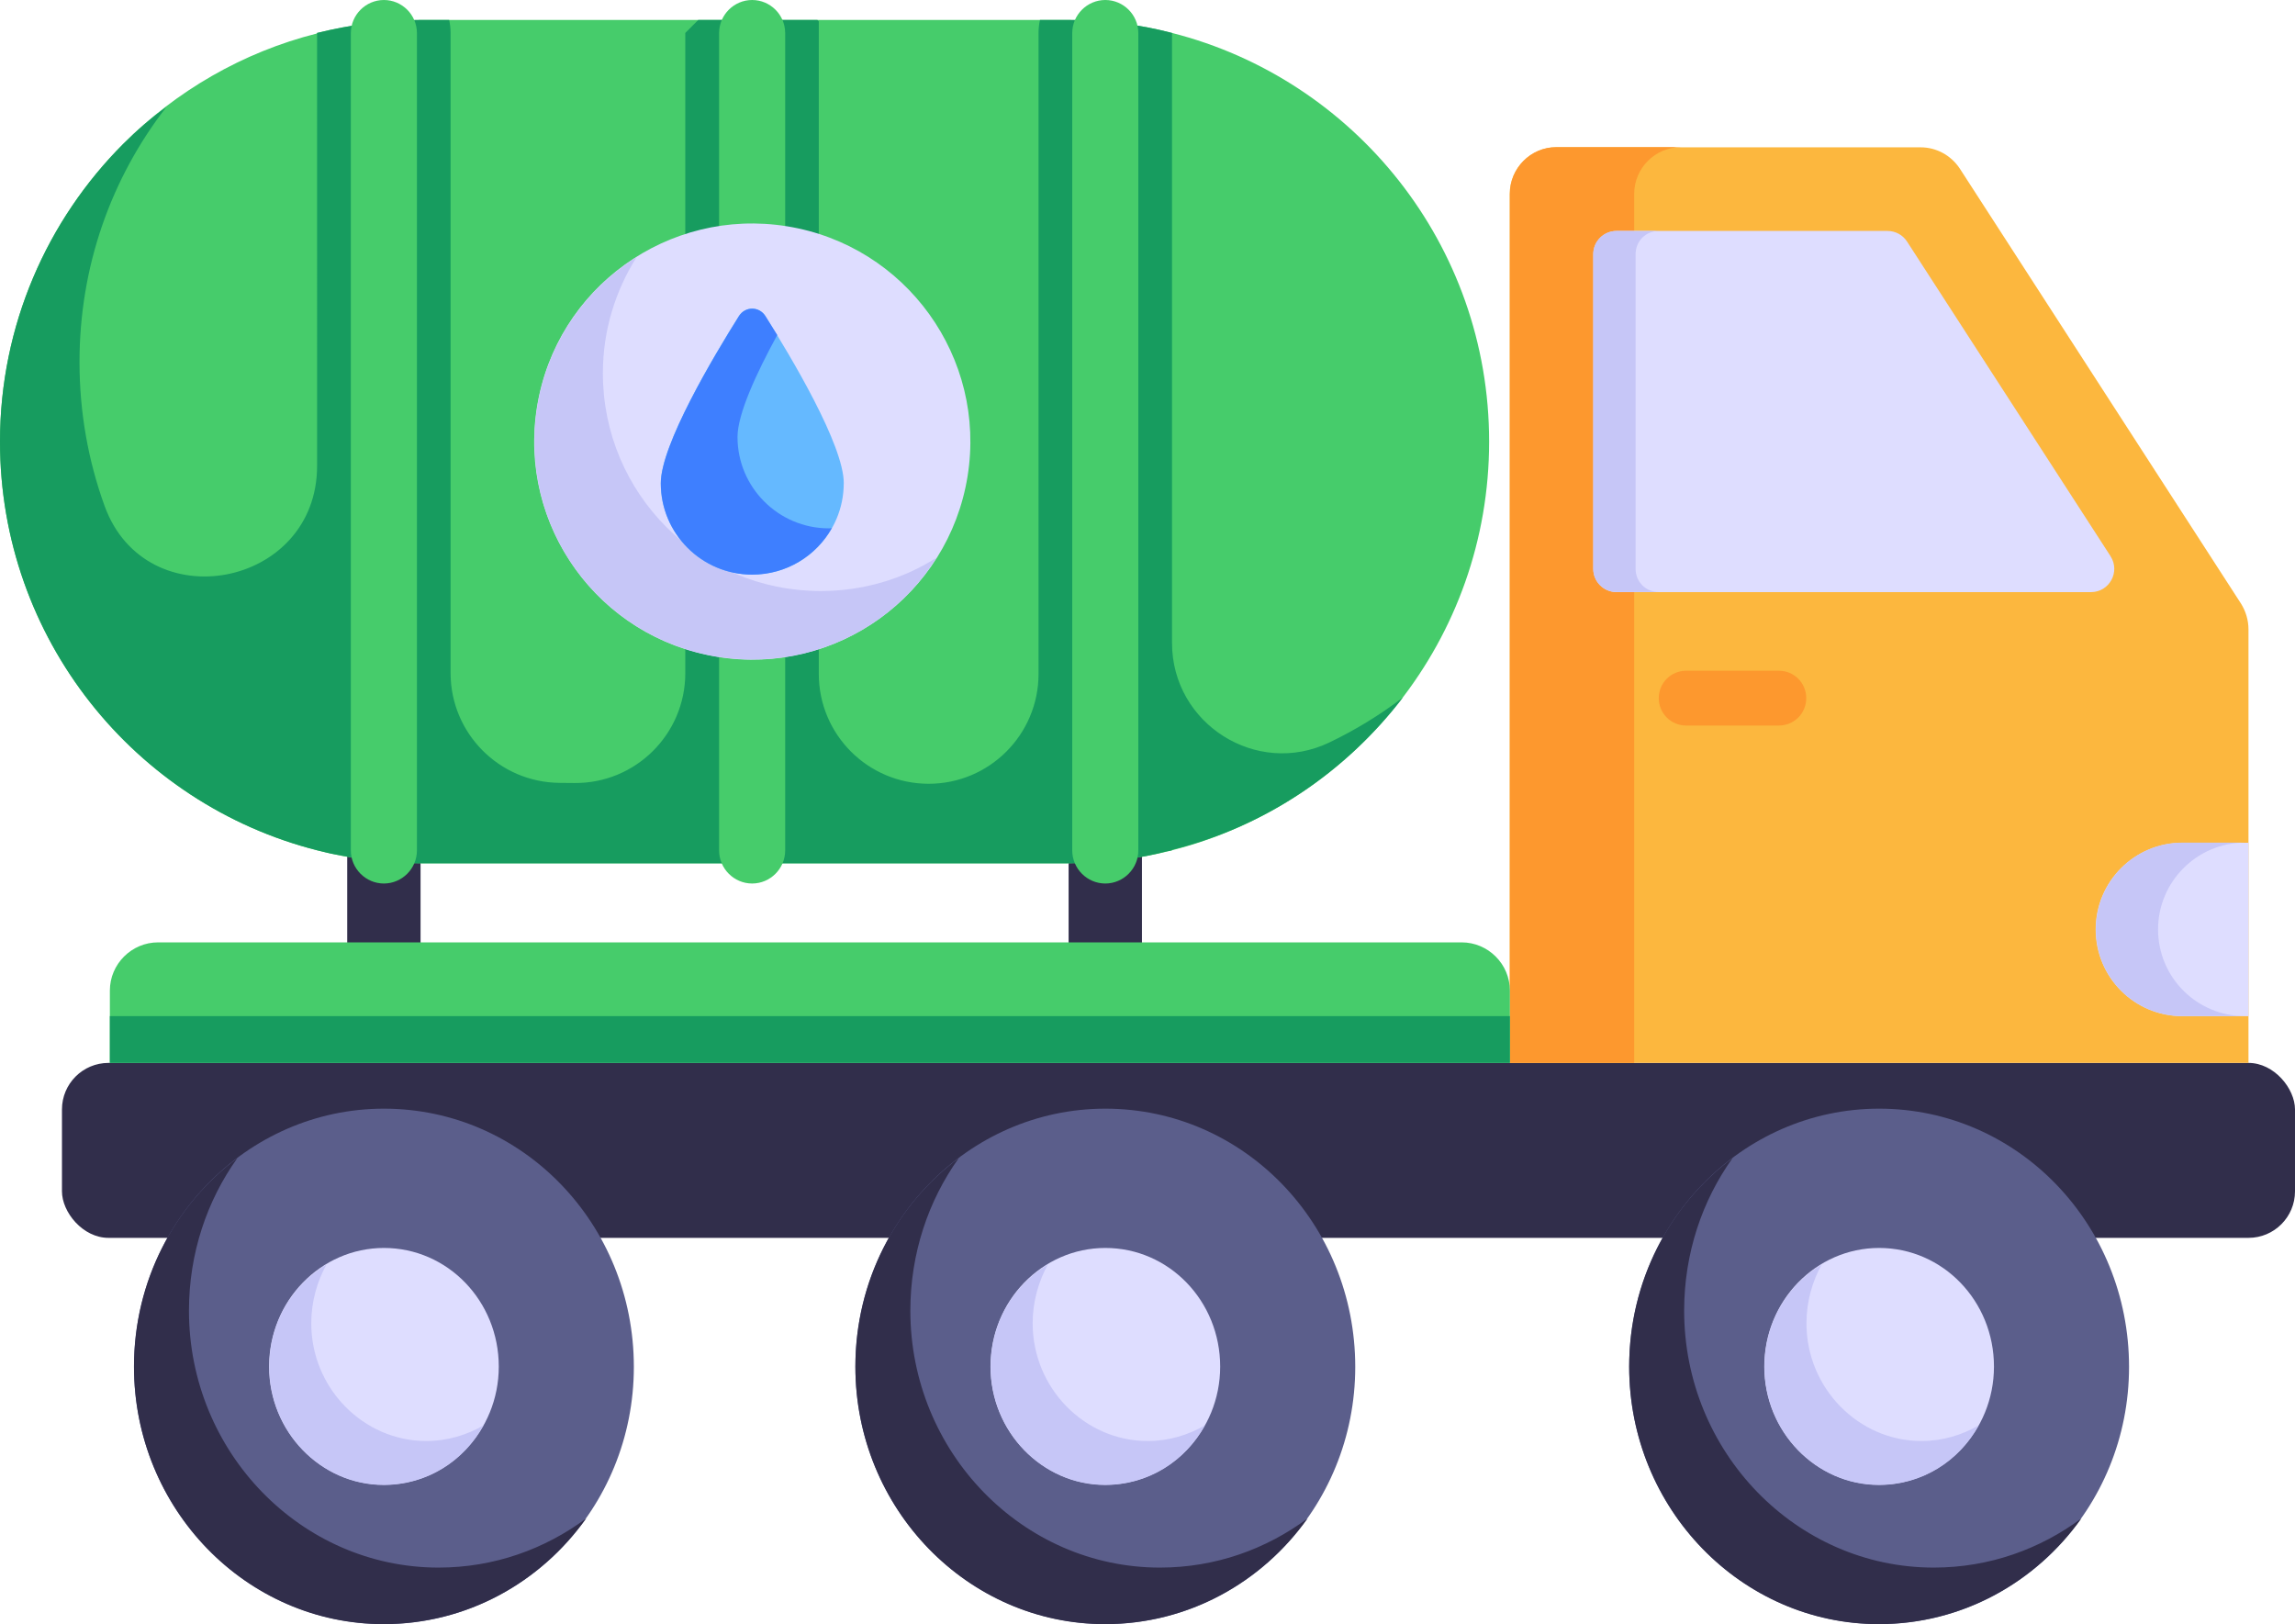 <?xml version="1.0" encoding="UTF-8"?>
<svg id="Layer_2" data-name="Layer 2" xmlns="http://www.w3.org/2000/svg" viewBox="0 0 48 33.969">
  <g id="War_and_Army" data-name="War and Army">
    <g id="_18" data-name="18">
      <rect x="22.35" y="16.738" width="1.534" height="3.25" fill="#312e4b"/>
      <rect x="7.262" y="16.738" width="1.534" height="3.25" fill="#312e4b"/>
      <rect x="1.296" y="22.23" width="46.704" height="3.659" rx=".973" ry=".973" fill="#312e4b"/>
      <path d="M47.027,13.162v9.068h-15.451V4.054c0-.535.438-.973.973-.973h7.619c.331,0,.632.165.817.438l5.887,9.107c.097.156.155.341.155.535Z" fill="#fcb73e"/>
      <path d="M35.157,3.078c-.544,0-.978.443-.978.978v18.173h-2.6V4.055c0-.534.433-.978.968-.978h2.611Z" fill="#fd982e"/>
      <path d="M44.142,11.632l-4.256-6.58c-.09-.139-.243-.222-.409-.222h-5.666c-.269,0-.487.218-.487.487v6.58c0,.269.218.487.487.487h9.922c.386,0,.618-.427.409-.751Z" fill="#deddff"/>
      <path d="M34.693,12.381h-.887c-.262,0-.484-.212-.484-.484v-6.582c0-.272.222-.484.484-.484h.887c-.272,0-.484.212-.484.484v6.582c0,.272.212.484.484.484Z" fill="#c6c6f7"/>
      <path d="M31.145,9.236c0,4.122-2.822,7.58-6.632,8.547-.695.181-1.421.272-2.177.272h-13.527c-.756,0-1.482-.091-2.177-.272-3.81-.968-6.632-4.425-6.632-8.547,0-2.429.988-4.636,2.58-6.229,1.099-1.099,2.49-1.915,4.052-2.308v-.01c.695-.171,1.431-.272,2.177-.272h13.527c.756,0,1.482.091,2.177.272,3.81.968,6.632,4.425,6.632,8.547Z" fill="#46cc6b"/>
      <path d="M29.341,14.588c-1.189,1.552-2.873,2.701-4.828,3.185v.01c-.03.01-.071.02-.101.02-.161.04-.333.081-.504.111-.514.091-1.038.141-1.572.141h-13.527c-.192,0-.373-.01-.564-.02-.302-.02-.595-.05-.887-.101-.111-.02-.222-.04-.323-.06-.131-.02-.272-.06-.403-.091-3.81-.968-6.632-4.425-6.632-8.547,0-2.429.988-4.636,2.58-6.229.282-.282.585-.544.897-.766-1.149,1.482-1.814,3.326-1.814,5.332,0,1.055.184,2.067.523,3.004.865,2.394,4.446,1.715,4.446-.831V.689c.695-.171,1.431-.272,2.177-.272h.585c.02.091.03.181.03.272v13.386c0,1.26,1.015,2.285,2.275,2.298.105.001.21.002.315.003,1.277.012,2.319-1.021,2.319-2.298V.689l.272-.272h2.49l.03.03v13.647c0,1.269,1.029,2.298,2.298,2.298h0c1.269,0,2.298-1.029,2.298-2.298V.689c0-.091.01-.181.03-.272h.585c.756,0,1.482.091,2.177.272v12.758c0,1.688,1.766,2.811,3.289,2.082.547-.262,1.063-.578,1.539-.941Z" fill="#179c5f"/>
      <path d="M37.778,14.601c0,.318-.255.573-.573.573h-1.939c-.318,0-.573-.255-.573-.573s.255-.573.573-.573h1.939c.319,0,.573.255.573.573Z" fill="#fd982e"/>
      <path d="M8.72.691v17.096c0,.38-.312.691-.691.691s-.691-.311-.691-.691V.691c0-.379.311-.691.691-.691s.691.311.691.691Z" fill="#46cc6b"/>
      <path d="M23.808.691v17.096c0,.38-.312.691-.691.691s-.691-.311-.691-.691V.691c0-.379.311-.691.691-.691s.691.311.691.691Z" fill="#46cc6b"/>
      <path d="M16.422.691v17.096c0,.38-.312.691-.691.691s-.691-.311-.691-.691V.691c0-.379.311-.691.691-.691s.691.311.691.691Z" fill="#46cc6b"/>
      <path d="M31.579,20.717v1.512H2.298v-1.512c0-.554.454-1.008,1.008-1.008h27.265c.554,0,1.008.454,1.008,1.008Z" fill="#46cc6b"/>
      <rect x="2.298" y="21.251" width="29.281" height=".978" fill="#179c5f"/>
      <path d="M47.03,17.624v3.629h-1.385c-1.002,0-1.814-.812-1.814-1.814h0c0-1.002.812-1.814,1.814-1.814h1.385Z" fill="#deddff"/>
      <path d="M46.95,21.251h-1.3c-1.008,0-1.814-.806-1.814-1.814,0-.998.806-1.814,1.814-1.814h1.3c-.998,0-1.814.816-1.814,1.814,0,1.008.816,1.814,1.814,1.814Z" fill="#c6c6f7"/>
      <g>
        <path d="M13.257,28.587c0,2.963-2.328,5.379-5.227,5.379-2.879,0-5.227-2.416-5.227-5.379,0-2.983,2.348-5.4,5.227-5.4,2.899,0,5.227,2.416,5.227,5.4Z" fill="#5b5e8b"/>
        <path d="M12.26,31.757c-.953,1.339-2.497,2.211-4.237,2.211-2.875,0-5.221-2.414-5.221-5.388,0-1.791.847-3.379,2.164-4.361-.636.888-1.014,1.993-1.014,3.193,0,2.959,2.346,5.373,5.221,5.373,1.165,0,2.225-.389,3.087-1.028Z" fill="#312e4b"/>
        <path d="M10.432,28.581c0,1.361-1.07,2.472-2.402,2.472-1.323,0-2.402-1.11-2.402-2.472,0-1.371,1.079-2.481,2.402-2.481,1.332,0,2.402,1.11,2.402,2.481Z" fill="#deddff"/>
        <path d="M10.111,29.811c-.409.748-1.18,1.246-2.088,1.246-1.317,0-2.391-1.121-2.391-2.476,0-.919.484-1.713,1.196-2.134-.197.358-.318.779-.318,1.23,0,1.355,1.09,2.461,2.406,2.461.439,0,.847-.125,1.196-.327Z" fill="#c6c6f7"/>
      </g>
      <g>
        <path d="M28.345,28.587c0,2.963-2.328,5.379-5.227,5.379-2.879,0-5.227-2.416-5.227-5.379,0-2.983,2.348-5.4,5.227-5.4,2.899,0,5.227,2.416,5.227,5.4Z" fill="#5b5e8b"/>
        <path d="M27.348,31.757c-.953,1.339-2.497,2.211-4.237,2.211-2.875,0-5.221-2.414-5.221-5.388,0-1.791.847-3.379,2.164-4.361-.636.888-1.014,1.993-1.014,3.193,0,2.959,2.346,5.373,5.221,5.373,1.165,0,2.225-.389,3.087-1.028Z" fill="#312e4b"/>
        <path d="M25.52,28.581c0,1.361-1.07,2.472-2.402,2.472-1.323,0-2.402-1.11-2.402-2.472,0-1.371,1.079-2.481,2.402-2.481,1.332,0,2.402,1.11,2.402,2.481Z" fill="#deddff"/>
        <path d="M25.199,29.811c-.409.748-1.18,1.246-2.088,1.246-1.317,0-2.391-1.121-2.391-2.476,0-.919.484-1.713,1.196-2.134-.197.358-.318.779-.318,1.23,0,1.355,1.09,2.461,2.406,2.461.439,0,.847-.125,1.196-.327Z" fill="#c6c6f7"/>
      </g>
      <g>
        <path d="M44.529,28.587c0,2.963-2.328,5.379-5.227,5.379-2.879,0-5.227-2.416-5.227-5.379,0-2.983,2.348-5.4,5.227-5.4,2.899,0,5.227,2.416,5.227,5.4Z" fill="#5b5e8b"/>
        <path d="M43.532,31.757c-.953,1.339-2.497,2.211-4.237,2.211-2.875,0-5.221-2.414-5.221-5.388,0-1.791.847-3.379,2.164-4.361-.636.888-1.014,1.993-1.014,3.193,0,2.959,2.346,5.373,5.221,5.373,1.165,0,2.225-.389,3.087-1.028Z" fill="#312e4b"/>
        <path d="M41.704,28.581c0,1.361-1.07,2.472-2.402,2.472-1.323,0-2.402-1.11-2.402-2.472,0-1.371,1.079-2.481,2.402-2.481,1.332,0,2.402,1.11,2.402,2.481Z" fill="#deddff"/>
        <path d="M41.383,29.811c-.409.748-1.18,1.246-2.088,1.246-1.317,0-2.391-1.121-2.391-2.476,0-.919.484-1.713,1.196-2.134-.197.358-.318.779-.318,1.23,0,1.355,1.09,2.461,2.406,2.461.439,0,.847-.125,1.196-.327Z" fill="#c6c6f7"/>
      </g>
      <circle cx="15.734" cy="9.236" r="4.561" transform="translate(4.097 23.287) rotate(-80.783)" fill="#deddff"/>
      <path d="M19.584,11.665c-.796,1.28-2.228,2.127-3.85,2.127-2.52,0-4.556-2.036-4.556-4.556,0-1.633.857-3.054,2.137-3.86-.443.706-.706,1.532-.706,2.429,0,2.52,2.036,4.556,4.556,4.556.887,0,1.724-.252,2.419-.695Z" fill="#c6c6f7"/>
      <g>
        <path d="M17.647,10.107c0,1.053-.857,1.91-1.917,1.91-1.053,0-1.91-.857-1.91-1.91,0-.805,1.106-2.656,1.636-3.5.131-.203.419-.203.55,0,.53.844,1.642,2.695,1.642,3.5Z" fill="#65b9ff"/>
        <path d="M17.399,11.043c-.327.582-.949.975-1.668.975-1.053,0-1.91-.857-1.91-1.91,0-.805,1.106-2.656,1.636-3.5.131-.203.419-.203.55,0,.072.118.157.249.249.399-.432.792-.831,1.649-.831,2.133,0,1.053.857,1.91,1.91,1.91.02,0,.046,0,.065-.007Z" fill="#3e7fff"/>
      </g>
    </g>
  </g>
</svg>